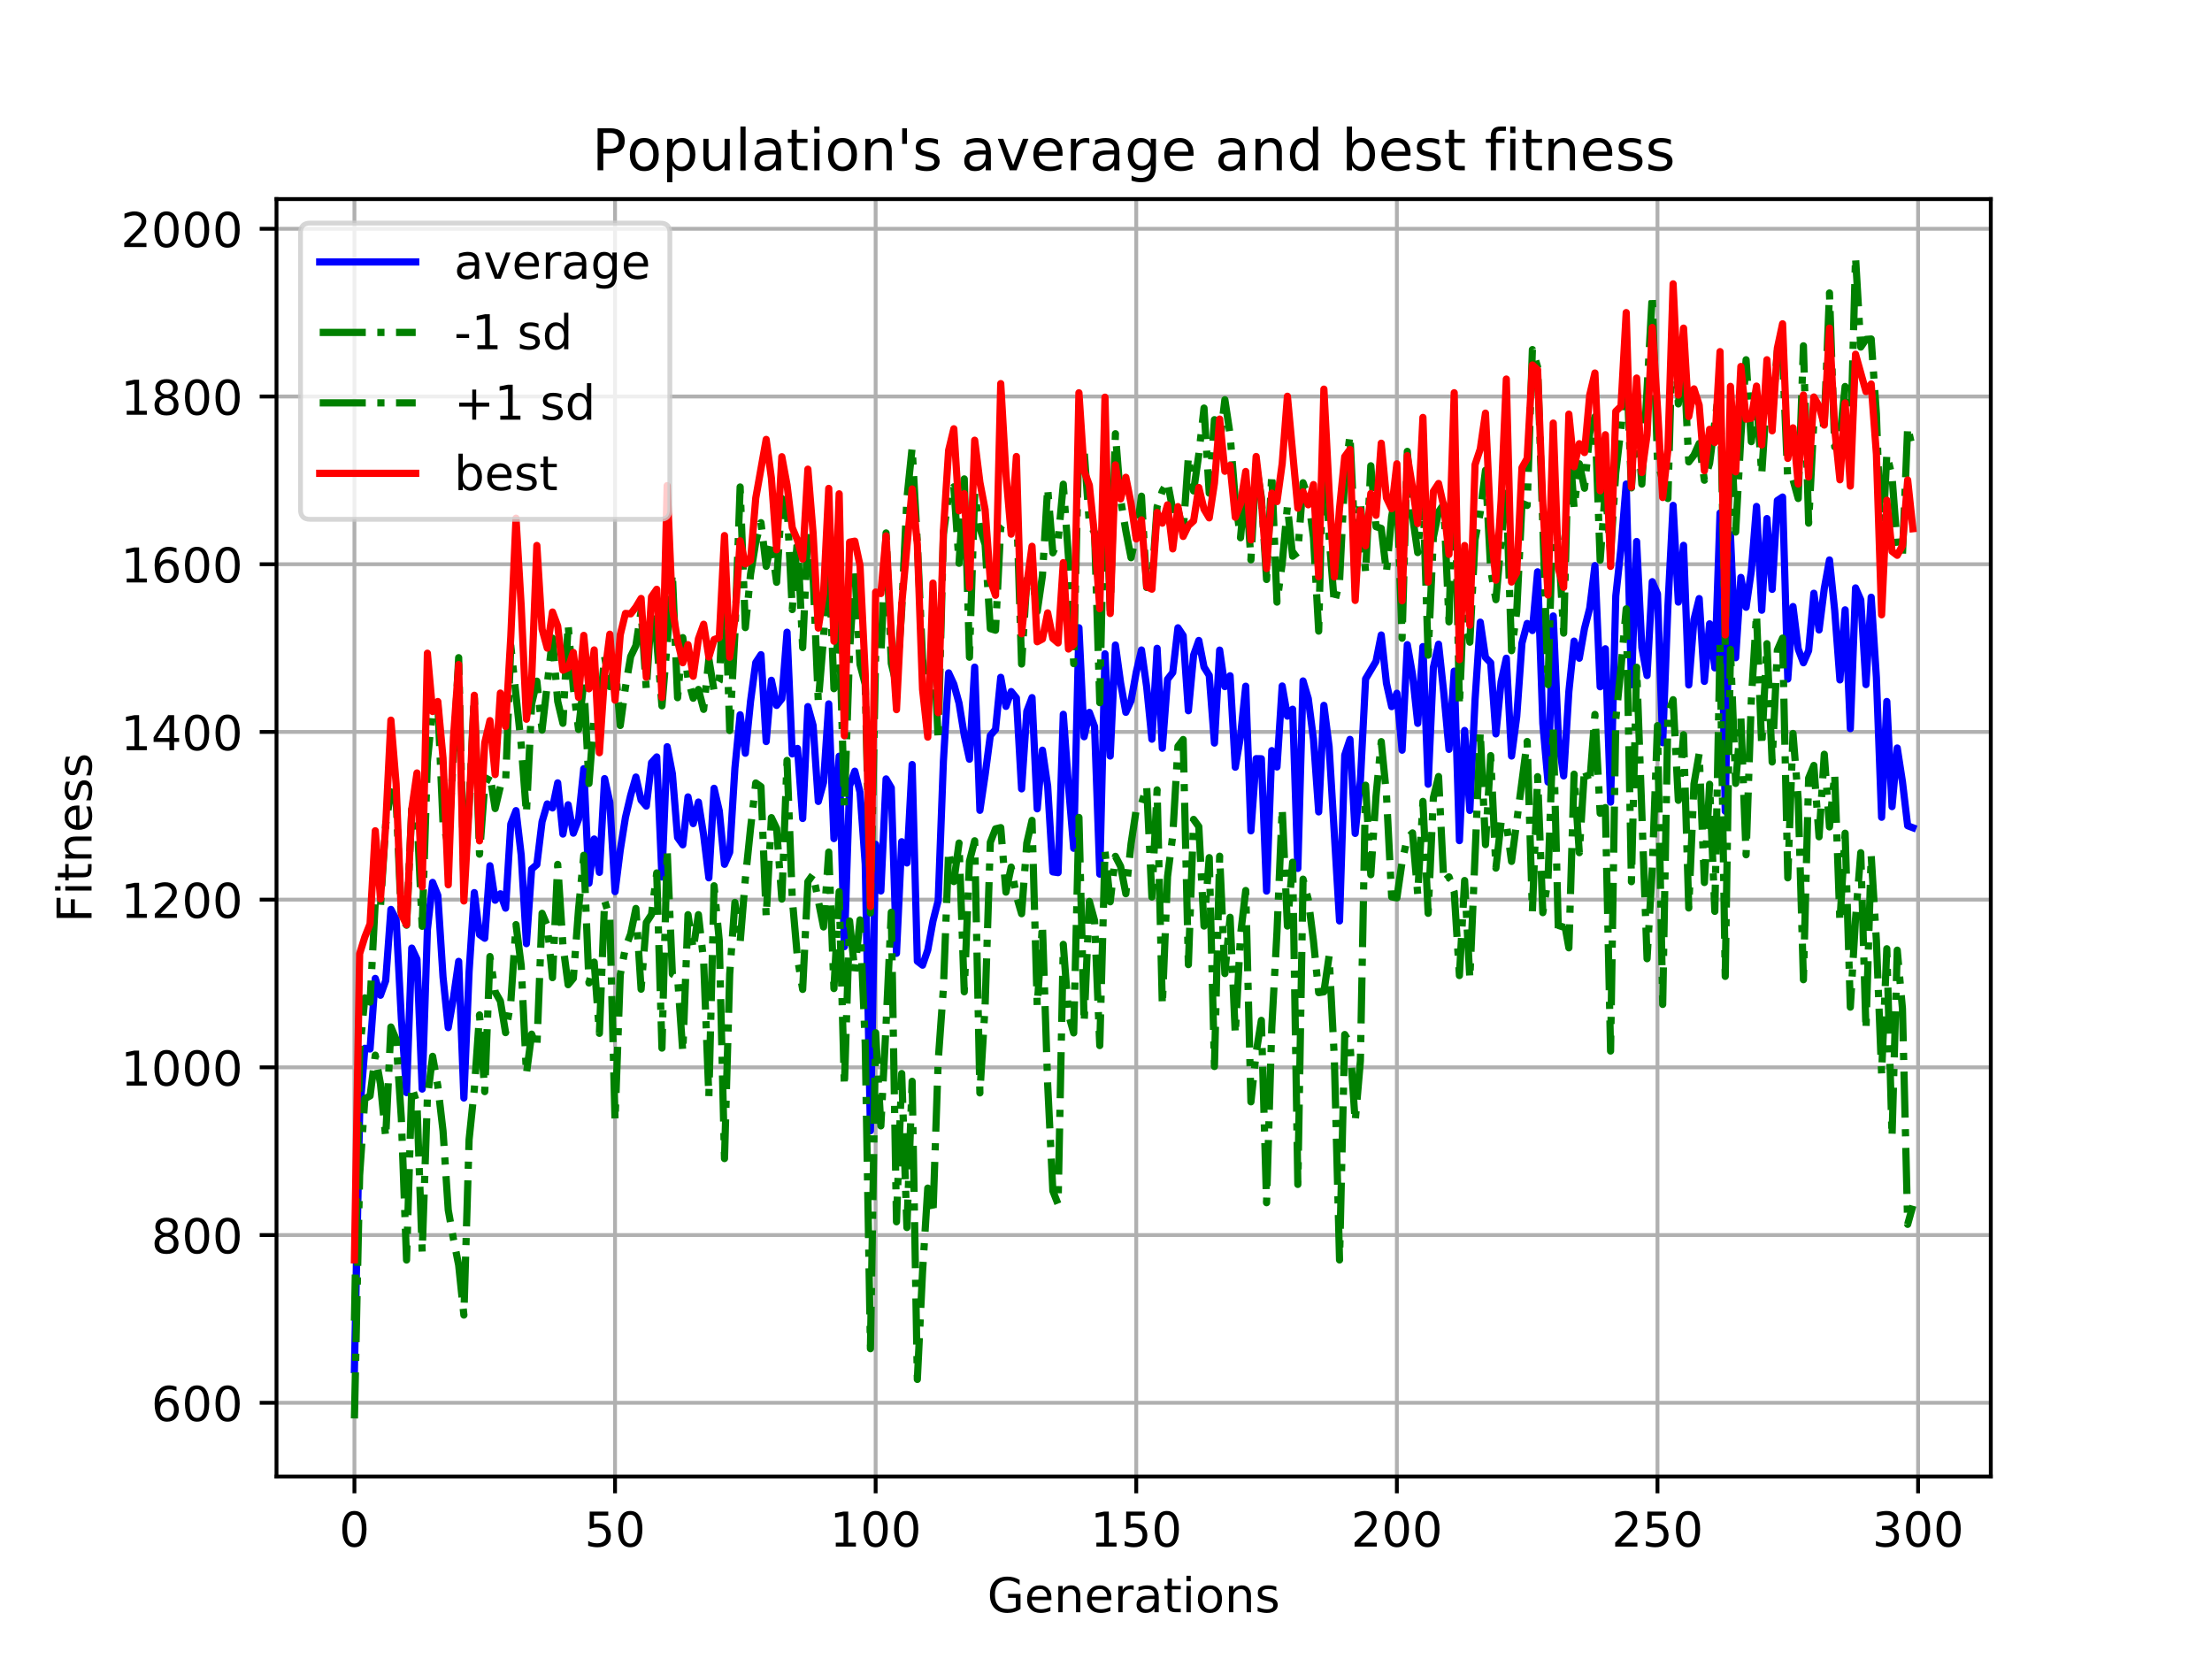 <?xml version="1.0" encoding="utf-8" standalone="no"?>
<!DOCTYPE svg PUBLIC "-//W3C//DTD SVG 1.1//EN"
  "http://www.w3.org/Graphics/SVG/1.1/DTD/svg11.dtd">
<!-- Created with matplotlib (https://matplotlib.org/) -->
<svg height="345.6pt" version="1.1" viewBox="0 0 460.8 345.6" width="460.8pt" xmlns="http://www.w3.org/2000/svg" xmlns:xlink="http://www.w3.org/1999/xlink">
 <defs>
  <style type="text/css">
*{stroke-linecap:butt;stroke-linejoin:round;}
  </style>
 </defs>
 <g id="figure_1">
  <g id="patch_1">
   <path d="M 0 345.6 
L 460.8 345.6 
L 460.8 0 
L 0 0 
z
" style="fill:#ffffff;"/>
  </g>
  <g id="axes_1">
   <g id="patch_2">
    <path d="M 57.6 307.584 
L 414.72 307.584 
L 414.72 41.472 
L 57.6 41.472 
z
" style="fill:#ffffff;"/>
   </g>
   <g id="matplotlib.axis_1">
    <g id="xtick_1">
     <g id="line2d_1">
      <path clip-path="url(#p0d61575149)" d="M 73.833 307.584 
L 73.833 41.472 
" style="fill:none;stroke:#b0b0b0;stroke-linecap:square;stroke-width:0.8;"/>
     </g>
     <g id="line2d_2">
      <defs>
       <path d="M 0 0 
L 0 3.5 
" id="m03268e3ee7" style="stroke:#000000;stroke-width:0.8;"/>
      </defs>
      <g>
       <use style="stroke:#000000;stroke-width:0.8;" x="73.833" xlink:href="#m03268e3ee7" y="307.584"/>
      </g>
     </g>
     <g id="text_1">
      <!-- 0 -->
      <defs>
       <path d="M 31.781 66.406 
Q 24.172 66.406 20.328 58.906 
Q 16.5 51.422 16.5 36.375 
Q 16.5 21.391 20.328 13.891 
Q 24.172 6.391 31.781 6.391 
Q 39.453 6.391 43.281 13.891 
Q 47.125 21.391 47.125 36.375 
Q 47.125 51.422 43.281 58.906 
Q 39.453 66.406 31.781 66.406 
z
M 31.781 74.219 
Q 44.047 74.219 50.516 64.516 
Q 56.984 54.828 56.984 36.375 
Q 56.984 17.969 50.516 8.266 
Q 44.047 -1.422 31.781 -1.422 
Q 19.531 -1.422 13.062 8.266 
Q 6.594 17.969 6.594 36.375 
Q 6.594 54.828 13.062 64.516 
Q 19.531 74.219 31.781 74.219 
z
" id="DejaVuSans-48"/>
      </defs>
      <g transform="translate(70.651 322.182)scale(0.1 -0.1)">
       <use xlink:href="#DejaVuSans-48"/>
      </g>
     </g>
    </g>
    <g id="xtick_2">
     <g id="line2d_3">
      <path clip-path="url(#p0d61575149)" d="M 128.123 307.584 
L 128.123 41.472 
" style="fill:none;stroke:#b0b0b0;stroke-linecap:square;stroke-width:0.8;"/>
     </g>
     <g id="line2d_4">
      <g>
       <use style="stroke:#000000;stroke-width:0.8;" x="128.123" xlink:href="#m03268e3ee7" y="307.584"/>
      </g>
     </g>
     <g id="text_2">
      <!-- 50 -->
      <defs>
       <path d="M 10.797 72.906 
L 49.516 72.906 
L 49.516 64.594 
L 19.828 64.594 
L 19.828 46.734 
Q 21.969 47.469 24.109 47.828 
Q 26.266 48.188 28.422 48.188 
Q 40.625 48.188 47.75 41.5 
Q 54.891 34.812 54.891 23.391 
Q 54.891 11.625 47.562 5.094 
Q 40.234 -1.422 26.906 -1.422 
Q 22.312 -1.422 17.547 -0.641 
Q 12.797 0.141 7.719 1.703 
L 7.719 11.625 
Q 12.109 9.234 16.797 8.062 
Q 21.484 6.891 26.703 6.891 
Q 35.156 6.891 40.078 11.328 
Q 45.016 15.766 45.016 23.391 
Q 45.016 31 40.078 35.438 
Q 35.156 39.891 26.703 39.891 
Q 22.75 39.891 18.812 39.016 
Q 14.891 38.141 10.797 36.281 
z
" id="DejaVuSans-53"/>
      </defs>
      <g transform="translate(121.76 322.182)scale(0.1 -0.1)">
       <use xlink:href="#DejaVuSans-53"/>
       <use x="63.623" xlink:href="#DejaVuSans-48"/>
      </g>
     </g>
    </g>
    <g id="xtick_3">
     <g id="line2d_5">
      <path clip-path="url(#p0d61575149)" d="M 182.413 307.584 
L 182.413 41.472 
" style="fill:none;stroke:#b0b0b0;stroke-linecap:square;stroke-width:0.8;"/>
     </g>
     <g id="line2d_6">
      <g>
       <use style="stroke:#000000;stroke-width:0.8;" x="182.413" xlink:href="#m03268e3ee7" y="307.584"/>
      </g>
     </g>
     <g id="text_3">
      <!-- 100 -->
      <defs>
       <path d="M 12.406 8.297 
L 28.516 8.297 
L 28.516 63.922 
L 10.984 60.406 
L 10.984 69.391 
L 28.422 72.906 
L 38.281 72.906 
L 38.281 8.297 
L 54.391 8.297 
L 54.391 0 
L 12.406 0 
z
" id="DejaVuSans-49"/>
      </defs>
      <g transform="translate(172.869 322.182)scale(0.1 -0.1)">
       <use xlink:href="#DejaVuSans-49"/>
       <use x="63.623" xlink:href="#DejaVuSans-48"/>
       <use x="127.246" xlink:href="#DejaVuSans-48"/>
      </g>
     </g>
    </g>
    <g id="xtick_4">
     <g id="line2d_7">
      <path clip-path="url(#p0d61575149)" d="M 236.703 307.584 
L 236.703 41.472 
" style="fill:none;stroke:#b0b0b0;stroke-linecap:square;stroke-width:0.8;"/>
     </g>
     <g id="line2d_8">
      <g>
       <use style="stroke:#000000;stroke-width:0.8;" x="236.703" xlink:href="#m03268e3ee7" y="307.584"/>
      </g>
     </g>
     <g id="text_4">
      <!-- 150 -->
      <g transform="translate(227.159 322.182)scale(0.1 -0.1)">
       <use xlink:href="#DejaVuSans-49"/>
       <use x="63.623" xlink:href="#DejaVuSans-53"/>
       <use x="127.246" xlink:href="#DejaVuSans-48"/>
      </g>
     </g>
    </g>
    <g id="xtick_5">
     <g id="line2d_9">
      <path clip-path="url(#p0d61575149)" d="M 290.993 307.584 
L 290.993 41.472 
" style="fill:none;stroke:#b0b0b0;stroke-linecap:square;stroke-width:0.8;"/>
     </g>
     <g id="line2d_10">
      <g>
       <use style="stroke:#000000;stroke-width:0.8;" x="290.993" xlink:href="#m03268e3ee7" y="307.584"/>
      </g>
     </g>
     <g id="text_5">
      <!-- 200 -->
      <defs>
       <path d="M 19.188 8.297 
L 53.609 8.297 
L 53.609 0 
L 7.328 0 
L 7.328 8.297 
Q 12.938 14.109 22.625 23.891 
Q 32.328 33.688 34.812 36.531 
Q 39.547 41.844 41.422 45.531 
Q 43.312 49.219 43.312 52.781 
Q 43.312 58.594 39.234 62.25 
Q 35.156 65.922 28.609 65.922 
Q 23.969 65.922 18.812 64.312 
Q 13.672 62.703 7.812 59.422 
L 7.812 69.391 
Q 13.766 71.781 18.938 73 
Q 24.125 74.219 28.422 74.219 
Q 39.75 74.219 46.484 68.547 
Q 53.219 62.891 53.219 53.422 
Q 53.219 48.922 51.531 44.891 
Q 49.859 40.875 45.406 35.406 
Q 44.188 33.984 37.641 27.219 
Q 31.109 20.453 19.188 8.297 
z
" id="DejaVuSans-50"/>
      </defs>
      <g transform="translate(281.449 322.182)scale(0.1 -0.1)">
       <use xlink:href="#DejaVuSans-50"/>
       <use x="63.623" xlink:href="#DejaVuSans-48"/>
       <use x="127.246" xlink:href="#DejaVuSans-48"/>
      </g>
     </g>
    </g>
    <g id="xtick_6">
     <g id="line2d_11">
      <path clip-path="url(#p0d61575149)" d="M 345.283 307.584 
L 345.283 41.472 
" style="fill:none;stroke:#b0b0b0;stroke-linecap:square;stroke-width:0.8;"/>
     </g>
     <g id="line2d_12">
      <g>
       <use style="stroke:#000000;stroke-width:0.8;" x="345.283" xlink:href="#m03268e3ee7" y="307.584"/>
      </g>
     </g>
     <g id="text_6">
      <!-- 250 -->
      <g transform="translate(335.739 322.182)scale(0.1 -0.1)">
       <use xlink:href="#DejaVuSans-50"/>
       <use x="63.623" xlink:href="#DejaVuSans-53"/>
       <use x="127.246" xlink:href="#DejaVuSans-48"/>
      </g>
     </g>
    </g>
    <g id="xtick_7">
     <g id="line2d_13">
      <path clip-path="url(#p0d61575149)" d="M 399.573 307.584 
L 399.573 41.472 
" style="fill:none;stroke:#b0b0b0;stroke-linecap:square;stroke-width:0.8;"/>
     </g>
     <g id="line2d_14">
      <g>
       <use style="stroke:#000000;stroke-width:0.8;" x="399.573" xlink:href="#m03268e3ee7" y="307.584"/>
      </g>
     </g>
     <g id="text_7">
      <!-- 300 -->
      <defs>
       <path d="M 40.578 39.312 
Q 47.656 37.797 51.625 33 
Q 55.609 28.219 55.609 21.188 
Q 55.609 10.406 48.188 4.484 
Q 40.766 -1.422 27.094 -1.422 
Q 22.516 -1.422 17.656 -0.516 
Q 12.797 0.391 7.625 2.203 
L 7.625 11.719 
Q 11.719 9.328 16.594 8.109 
Q 21.484 6.891 26.812 6.891 
Q 36.078 6.891 40.938 10.547 
Q 45.797 14.203 45.797 21.188 
Q 45.797 27.641 41.281 31.266 
Q 36.766 34.906 28.719 34.906 
L 20.219 34.906 
L 20.219 43.016 
L 29.109 43.016 
Q 36.375 43.016 40.234 45.922 
Q 44.094 48.828 44.094 54.297 
Q 44.094 59.906 40.109 62.906 
Q 36.141 65.922 28.719 65.922 
Q 24.656 65.922 20.016 65.031 
Q 15.375 64.156 9.812 62.312 
L 9.812 71.094 
Q 15.438 72.656 20.344 73.438 
Q 25.25 74.219 29.594 74.219 
Q 40.828 74.219 47.359 69.109 
Q 53.906 64.016 53.906 55.328 
Q 53.906 49.266 50.438 45.094 
Q 46.969 40.922 40.578 39.312 
z
" id="DejaVuSans-51"/>
      </defs>
      <g transform="translate(390.029 322.182)scale(0.1 -0.1)">
       <use xlink:href="#DejaVuSans-51"/>
       <use x="63.623" xlink:href="#DejaVuSans-48"/>
       <use x="127.246" xlink:href="#DejaVuSans-48"/>
      </g>
     </g>
    </g>
    <g id="text_8">
     <!-- Generations -->
     <defs>
      <path d="M 59.516 10.406 
L 59.516 29.984 
L 43.406 29.984 
L 43.406 38.094 
L 69.281 38.094 
L 69.281 6.781 
Q 63.578 2.734 56.688 0.656 
Q 49.812 -1.422 42 -1.422 
Q 24.906 -1.422 15.25 8.562 
Q 5.609 18.562 5.609 36.375 
Q 5.609 54.25 15.25 64.234 
Q 24.906 74.219 42 74.219 
Q 49.125 74.219 55.547 72.453 
Q 61.969 70.703 67.391 67.281 
L 67.391 56.781 
Q 61.922 61.422 55.766 63.766 
Q 49.609 66.109 42.828 66.109 
Q 29.438 66.109 22.719 58.641 
Q 16.016 51.172 16.016 36.375 
Q 16.016 21.625 22.719 14.156 
Q 29.438 6.688 42.828 6.688 
Q 48.047 6.688 52.141 7.594 
Q 56.25 8.5 59.516 10.406 
z
" id="DejaVuSans-71"/>
      <path d="M 56.203 29.594 
L 56.203 25.203 
L 14.891 25.203 
Q 15.484 15.922 20.484 11.062 
Q 25.484 6.203 34.422 6.203 
Q 39.594 6.203 44.453 7.469 
Q 49.312 8.734 54.109 11.281 
L 54.109 2.781 
Q 49.266 0.734 44.188 -0.344 
Q 39.109 -1.422 33.891 -1.422 
Q 20.797 -1.422 13.156 6.188 
Q 5.516 13.812 5.516 26.812 
Q 5.516 40.234 12.766 48.109 
Q 20.016 56 32.328 56 
Q 43.359 56 49.781 48.891 
Q 56.203 41.797 56.203 29.594 
z
M 47.219 32.234 
Q 47.125 39.594 43.094 43.984 
Q 39.062 48.391 32.422 48.391 
Q 24.906 48.391 20.391 44.141 
Q 15.875 39.891 15.188 32.172 
z
" id="DejaVuSans-101"/>
      <path d="M 54.891 33.016 
L 54.891 0 
L 45.906 0 
L 45.906 32.719 
Q 45.906 40.484 42.875 44.328 
Q 39.844 48.188 33.797 48.188 
Q 26.516 48.188 22.312 43.547 
Q 18.109 38.922 18.109 30.906 
L 18.109 0 
L 9.078 0 
L 9.078 54.688 
L 18.109 54.688 
L 18.109 46.188 
Q 21.344 51.125 25.703 53.562 
Q 30.078 56 35.797 56 
Q 45.219 56 50.047 50.172 
Q 54.891 44.344 54.891 33.016 
z
" id="DejaVuSans-110"/>
      <path d="M 41.109 46.297 
Q 39.594 47.172 37.812 47.578 
Q 36.031 48 33.891 48 
Q 26.266 48 22.188 43.047 
Q 18.109 38.094 18.109 28.812 
L 18.109 0 
L 9.078 0 
L 9.078 54.688 
L 18.109 54.688 
L 18.109 46.188 
Q 20.953 51.172 25.484 53.578 
Q 30.031 56 36.531 56 
Q 37.453 56 38.578 55.875 
Q 39.703 55.766 41.062 55.516 
z
" id="DejaVuSans-114"/>
      <path d="M 34.281 27.484 
Q 23.391 27.484 19.188 25 
Q 14.984 22.516 14.984 16.5 
Q 14.984 11.719 18.141 8.906 
Q 21.297 6.109 26.703 6.109 
Q 34.188 6.109 38.703 11.406 
Q 43.219 16.703 43.219 25.484 
L 43.219 27.484 
z
M 52.203 31.203 
L 52.203 0 
L 43.219 0 
L 43.219 8.297 
Q 40.141 3.328 35.547 0.953 
Q 30.953 -1.422 24.312 -1.422 
Q 15.922 -1.422 10.953 3.297 
Q 6 8.016 6 15.922 
Q 6 25.141 12.172 29.828 
Q 18.359 34.516 30.609 34.516 
L 43.219 34.516 
L 43.219 35.406 
Q 43.219 41.609 39.141 45 
Q 35.062 48.391 27.688 48.391 
Q 23 48.391 18.547 47.266 
Q 14.109 46.141 10.016 43.891 
L 10.016 52.203 
Q 14.938 54.109 19.578 55.047 
Q 24.219 56 28.609 56 
Q 40.484 56 46.344 49.844 
Q 52.203 43.703 52.203 31.203 
z
" id="DejaVuSans-97"/>
      <path d="M 18.312 70.219 
L 18.312 54.688 
L 36.812 54.688 
L 36.812 47.703 
L 18.312 47.703 
L 18.312 18.016 
Q 18.312 11.328 20.141 9.422 
Q 21.969 7.516 27.594 7.516 
L 36.812 7.516 
L 36.812 0 
L 27.594 0 
Q 17.188 0 13.234 3.875 
Q 9.281 7.766 9.281 18.016 
L 9.281 47.703 
L 2.688 47.703 
L 2.688 54.688 
L 9.281 54.688 
L 9.281 70.219 
z
" id="DejaVuSans-116"/>
      <path d="M 9.422 54.688 
L 18.406 54.688 
L 18.406 0 
L 9.422 0 
z
M 9.422 75.984 
L 18.406 75.984 
L 18.406 64.594 
L 9.422 64.594 
z
" id="DejaVuSans-105"/>
      <path d="M 30.609 48.391 
Q 23.391 48.391 19.188 42.75 
Q 14.984 37.109 14.984 27.297 
Q 14.984 17.484 19.156 11.844 
Q 23.344 6.203 30.609 6.203 
Q 37.797 6.203 41.984 11.859 
Q 46.188 17.531 46.188 27.297 
Q 46.188 37.016 41.984 42.703 
Q 37.797 48.391 30.609 48.391 
z
M 30.609 56 
Q 42.328 56 49.016 48.375 
Q 55.719 40.766 55.719 27.297 
Q 55.719 13.875 49.016 6.219 
Q 42.328 -1.422 30.609 -1.422 
Q 18.844 -1.422 12.172 6.219 
Q 5.516 13.875 5.516 27.297 
Q 5.516 40.766 12.172 48.375 
Q 18.844 56 30.609 56 
z
" id="DejaVuSans-111"/>
      <path d="M 44.281 53.078 
L 44.281 44.578 
Q 40.484 46.531 36.375 47.5 
Q 32.281 48.484 27.875 48.484 
Q 21.188 48.484 17.844 46.438 
Q 14.5 44.391 14.5 40.281 
Q 14.5 37.156 16.891 35.375 
Q 19.281 33.594 26.516 31.984 
L 29.594 31.297 
Q 39.156 29.25 43.188 25.516 
Q 47.219 21.781 47.219 15.094 
Q 47.219 7.469 41.188 3.016 
Q 35.156 -1.422 24.609 -1.422 
Q 20.219 -1.422 15.453 -0.562 
Q 10.688 0.297 5.422 2 
L 5.422 11.281 
Q 10.406 8.688 15.234 7.391 
Q 20.062 6.109 24.812 6.109 
Q 31.156 6.109 34.562 8.281 
Q 37.984 10.453 37.984 14.406 
Q 37.984 18.062 35.516 20.016 
Q 33.062 21.969 24.703 23.781 
L 21.578 24.516 
Q 13.234 26.266 9.516 29.906 
Q 5.812 33.547 5.812 39.891 
Q 5.812 47.609 11.281 51.797 
Q 16.75 56 26.812 56 
Q 31.781 56 36.172 55.266 
Q 40.578 54.547 44.281 53.078 
z
" id="DejaVuSans-115"/>
     </defs>
     <g transform="translate(205.662 335.861)scale(0.1 -0.1)">
      <use xlink:href="#DejaVuSans-71"/>
      <use x="77.49" xlink:href="#DejaVuSans-101"/>
      <use x="139.014" xlink:href="#DejaVuSans-110"/>
      <use x="202.393" xlink:href="#DejaVuSans-101"/>
      <use x="263.916" xlink:href="#DejaVuSans-114"/>
      <use x="305.029" xlink:href="#DejaVuSans-97"/>
      <use x="366.309" xlink:href="#DejaVuSans-116"/>
      <use x="405.518" xlink:href="#DejaVuSans-105"/>
      <use x="433.301" xlink:href="#DejaVuSans-111"/>
      <use x="494.482" xlink:href="#DejaVuSans-110"/>
      <use x="557.861" xlink:href="#DejaVuSans-115"/>
     </g>
    </g>
   </g>
   <g id="matplotlib.axis_2">
    <g id="ytick_1">
     <g id="line2d_15">
      <path clip-path="url(#p0d61575149)" d="M 57.6 292.222 
L 414.72 292.222 
" style="fill:none;stroke:#b0b0b0;stroke-linecap:square;stroke-width:0.8;"/>
     </g>
     <g id="line2d_16">
      <defs>
       <path d="M 0 0 
L -3.5 0 
" id="m5917acd29e" style="stroke:#000000;stroke-width:0.8;"/>
      </defs>
      <g>
       <use style="stroke:#000000;stroke-width:0.8;" x="57.6" xlink:href="#m5917acd29e" y="292.222"/>
      </g>
     </g>
     <g id="text_9">
      <!-- 600 -->
      <defs>
       <path d="M 33.016 40.375 
Q 26.375 40.375 22.484 35.828 
Q 18.609 31.297 18.609 23.391 
Q 18.609 15.531 22.484 10.953 
Q 26.375 6.391 33.016 6.391 
Q 39.656 6.391 43.531 10.953 
Q 47.406 15.531 47.406 23.391 
Q 47.406 31.297 43.531 35.828 
Q 39.656 40.375 33.016 40.375 
z
M 52.594 71.297 
L 52.594 62.312 
Q 48.875 64.062 45.094 64.984 
Q 41.312 65.922 37.594 65.922 
Q 27.828 65.922 22.672 59.328 
Q 17.531 52.734 16.797 39.406 
Q 19.672 43.656 24.016 45.922 
Q 28.375 48.188 33.594 48.188 
Q 44.578 48.188 50.953 41.516 
Q 57.328 34.859 57.328 23.391 
Q 57.328 12.156 50.688 5.359 
Q 44.047 -1.422 33.016 -1.422 
Q 20.359 -1.422 13.672 8.266 
Q 6.984 17.969 6.984 36.375 
Q 6.984 53.656 15.188 63.938 
Q 23.391 74.219 37.203 74.219 
Q 40.922 74.219 44.703 73.484 
Q 48.484 72.75 52.594 71.297 
z
" id="DejaVuSans-54"/>
      </defs>
      <g transform="translate(31.512 296.021)scale(0.1 -0.1)">
       <use xlink:href="#DejaVuSans-54"/>
       <use x="63.623" xlink:href="#DejaVuSans-48"/>
       <use x="127.246" xlink:href="#DejaVuSans-48"/>
      </g>
     </g>
    </g>
    <g id="ytick_2">
     <g id="line2d_17">
      <path clip-path="url(#p0d61575149)" d="M 57.6 257.285 
L 414.72 257.285 
" style="fill:none;stroke:#b0b0b0;stroke-linecap:square;stroke-width:0.8;"/>
     </g>
     <g id="line2d_18">
      <g>
       <use style="stroke:#000000;stroke-width:0.8;" x="57.6" xlink:href="#m5917acd29e" y="257.285"/>
      </g>
     </g>
     <g id="text_10">
      <!-- 800 -->
      <defs>
       <path d="M 31.781 34.625 
Q 24.75 34.625 20.719 30.859 
Q 16.703 27.094 16.703 20.516 
Q 16.703 13.922 20.719 10.156 
Q 24.75 6.391 31.781 6.391 
Q 38.812 6.391 42.859 10.172 
Q 46.922 13.969 46.922 20.516 
Q 46.922 27.094 42.891 30.859 
Q 38.875 34.625 31.781 34.625 
z
M 21.922 38.812 
Q 15.578 40.375 12.031 44.719 
Q 8.5 49.078 8.5 55.328 
Q 8.5 64.062 14.719 69.141 
Q 20.953 74.219 31.781 74.219 
Q 42.672 74.219 48.875 69.141 
Q 55.078 64.062 55.078 55.328 
Q 55.078 49.078 51.531 44.719 
Q 48 40.375 41.703 38.812 
Q 48.828 37.156 52.797 32.312 
Q 56.781 27.484 56.781 20.516 
Q 56.781 9.906 50.312 4.234 
Q 43.844 -1.422 31.781 -1.422 
Q 19.734 -1.422 13.25 4.234 
Q 6.781 9.906 6.781 20.516 
Q 6.781 27.484 10.781 32.312 
Q 14.797 37.156 21.922 38.812 
z
M 18.312 54.391 
Q 18.312 48.734 21.844 45.562 
Q 25.391 42.391 31.781 42.391 
Q 38.141 42.391 41.719 45.562 
Q 45.312 48.734 45.312 54.391 
Q 45.312 60.062 41.719 63.234 
Q 38.141 66.406 31.781 66.406 
Q 25.391 66.406 21.844 63.234 
Q 18.312 60.062 18.312 54.391 
z
" id="DejaVuSans-56"/>
      </defs>
      <g transform="translate(31.512 261.084)scale(0.1 -0.1)">
       <use xlink:href="#DejaVuSans-56"/>
       <use x="63.623" xlink:href="#DejaVuSans-48"/>
       <use x="127.246" xlink:href="#DejaVuSans-48"/>
      </g>
     </g>
    </g>
    <g id="ytick_3">
     <g id="line2d_19">
      <path clip-path="url(#p0d61575149)" d="M 57.6 222.348 
L 414.72 222.348 
" style="fill:none;stroke:#b0b0b0;stroke-linecap:square;stroke-width:0.8;"/>
     </g>
     <g id="line2d_20">
      <g>
       <use style="stroke:#000000;stroke-width:0.8;" x="57.6" xlink:href="#m5917acd29e" y="222.348"/>
      </g>
     </g>
     <g id="text_11">
      <!-- 1000 -->
      <g transform="translate(25.15 226.147)scale(0.1 -0.1)">
       <use xlink:href="#DejaVuSans-49"/>
       <use x="63.623" xlink:href="#DejaVuSans-48"/>
       <use x="127.246" xlink:href="#DejaVuSans-48"/>
       <use x="190.869" xlink:href="#DejaVuSans-48"/>
      </g>
     </g>
    </g>
    <g id="ytick_4">
     <g id="line2d_21">
      <path clip-path="url(#p0d61575149)" d="M 57.6 187.411 
L 414.72 187.411 
" style="fill:none;stroke:#b0b0b0;stroke-linecap:square;stroke-width:0.8;"/>
     </g>
     <g id="line2d_22">
      <g>
       <use style="stroke:#000000;stroke-width:0.8;" x="57.6" xlink:href="#m5917acd29e" y="187.411"/>
      </g>
     </g>
     <g id="text_12">
      <!-- 1200 -->
      <g transform="translate(25.15 191.21)scale(0.1 -0.1)">
       <use xlink:href="#DejaVuSans-49"/>
       <use x="63.623" xlink:href="#DejaVuSans-50"/>
       <use x="127.246" xlink:href="#DejaVuSans-48"/>
       <use x="190.869" xlink:href="#DejaVuSans-48"/>
      </g>
     </g>
    </g>
    <g id="ytick_5">
     <g id="line2d_23">
      <path clip-path="url(#p0d61575149)" d="M 57.6 152.474 
L 414.72 152.474 
" style="fill:none;stroke:#b0b0b0;stroke-linecap:square;stroke-width:0.8;"/>
     </g>
     <g id="line2d_24">
      <g>
       <use style="stroke:#000000;stroke-width:0.8;" x="57.6" xlink:href="#m5917acd29e" y="152.474"/>
      </g>
     </g>
     <g id="text_13">
      <!-- 1400 -->
      <defs>
       <path d="M 37.797 64.312 
L 12.891 25.391 
L 37.797 25.391 
z
M 35.203 72.906 
L 47.609 72.906 
L 47.609 25.391 
L 58.016 25.391 
L 58.016 17.188 
L 47.609 17.188 
L 47.609 0 
L 37.797 0 
L 37.797 17.188 
L 4.891 17.188 
L 4.891 26.703 
z
" id="DejaVuSans-52"/>
      </defs>
      <g transform="translate(25.15 156.273)scale(0.1 -0.1)">
       <use xlink:href="#DejaVuSans-49"/>
       <use x="63.623" xlink:href="#DejaVuSans-52"/>
       <use x="127.246" xlink:href="#DejaVuSans-48"/>
       <use x="190.869" xlink:href="#DejaVuSans-48"/>
      </g>
     </g>
    </g>
    <g id="ytick_6">
     <g id="line2d_25">
      <path clip-path="url(#p0d61575149)" d="M 57.6 117.537 
L 414.72 117.537 
" style="fill:none;stroke:#b0b0b0;stroke-linecap:square;stroke-width:0.8;"/>
     </g>
     <g id="line2d_26">
      <g>
       <use style="stroke:#000000;stroke-width:0.8;" x="57.6" xlink:href="#m5917acd29e" y="117.537"/>
      </g>
     </g>
     <g id="text_14">
      <!-- 1600 -->
      <g transform="translate(25.15 121.336)scale(0.1 -0.1)">
       <use xlink:href="#DejaVuSans-49"/>
       <use x="63.623" xlink:href="#DejaVuSans-54"/>
       <use x="127.246" xlink:href="#DejaVuSans-48"/>
       <use x="190.869" xlink:href="#DejaVuSans-48"/>
      </g>
     </g>
    </g>
    <g id="ytick_7">
     <g id="line2d_27">
      <path clip-path="url(#p0d61575149)" d="M 57.6 82.6 
L 414.72 82.6 
" style="fill:none;stroke:#b0b0b0;stroke-linecap:square;stroke-width:0.8;"/>
     </g>
     <g id="line2d_28">
      <g>
       <use style="stroke:#000000;stroke-width:0.8;" x="57.6" xlink:href="#m5917acd29e" y="82.6"/>
      </g>
     </g>
     <g id="text_15">
      <!-- 1800 -->
      <g transform="translate(25.15 86.399)scale(0.1 -0.1)">
       <use xlink:href="#DejaVuSans-49"/>
       <use x="63.623" xlink:href="#DejaVuSans-56"/>
       <use x="127.246" xlink:href="#DejaVuSans-48"/>
       <use x="190.869" xlink:href="#DejaVuSans-48"/>
      </g>
     </g>
    </g>
    <g id="ytick_8">
     <g id="line2d_29">
      <path clip-path="url(#p0d61575149)" d="M 57.6 47.663 
L 414.72 47.663 
" style="fill:none;stroke:#b0b0b0;stroke-linecap:square;stroke-width:0.8;"/>
     </g>
     <g id="line2d_30">
      <g>
       <use style="stroke:#000000;stroke-width:0.8;" x="57.6" xlink:href="#m5917acd29e" y="47.663"/>
      </g>
     </g>
     <g id="text_16">
      <!-- 2000 -->
      <g transform="translate(25.15 51.462)scale(0.1 -0.1)">
       <use xlink:href="#DejaVuSans-50"/>
       <use x="63.623" xlink:href="#DejaVuSans-48"/>
       <use x="127.246" xlink:href="#DejaVuSans-48"/>
       <use x="190.869" xlink:href="#DejaVuSans-48"/>
      </g>
     </g>
    </g>
    <g id="text_17">
     <!-- Fitness -->
     <defs>
      <path d="M 9.812 72.906 
L 51.703 72.906 
L 51.703 64.594 
L 19.672 64.594 
L 19.672 43.109 
L 48.578 43.109 
L 48.578 34.812 
L 19.672 34.812 
L 19.672 0 
L 9.812 0 
z
" id="DejaVuSans-70"/>
     </defs>
     <g transform="translate(19.07 192.202)rotate(-90)scale(0.1 -0.1)">
      <use xlink:href="#DejaVuSans-70"/>
      <use x="57.41" xlink:href="#DejaVuSans-105"/>
      <use x="85.193" xlink:href="#DejaVuSans-116"/>
      <use x="124.402" xlink:href="#DejaVuSans-110"/>
      <use x="187.781" xlink:href="#DejaVuSans-101"/>
      <use x="249.305" xlink:href="#DejaVuSans-115"/>
      <use x="301.404" xlink:href="#DejaVuSans-115"/>
     </g>
    </g>
   </g>
   <g id="line2d_31">
    <path clip-path="url(#p0d61575149)" d="M 73.833 285.302 
L 74.919 231.923 
L 76.004 218.377 
L 77.09 218.525 
L 78.176 203.822 
L 79.262 207.331 
L 80.348 204.301 
L 81.433 189.449 
L 82.519 191.52 
L 83.605 212.16 
L 84.691 227.612 
L 85.777 197.503 
L 86.862 199.836 
L 87.948 226.871 
L 89.034 193.69 
L 90.12 183.818 
L 91.206 186.515 
L 92.291 203.521 
L 93.377 214.074 
L 94.463 207.833 
L 95.549 200.27 
L 96.635 228.739 
L 97.72 202.409 
L 98.806 185.945 
L 99.892 194.684 
L 100.978 195.458 
L 102.064 180.345 
L 103.149 187.536 
L 104.235 186.191 
L 105.321 189.186 
L 106.407 171.662 
L 107.493 168.868 
L 108.578 178.157 
L 109.664 196.584 
L 110.75 181.044 
L 111.836 180.11 
L 112.922 171.173 
L 114.007 167.467 
L 115.093 168.307 
L 116.179 163.083 
L 117.265 173.75 
L 118.351 167.641 
L 119.436 173.563 
L 120.522 170.679 
L 121.608 160.131 
L 122.694 183.99 
L 123.78 174.78 
L 124.865 181.727 
L 125.951 162.201 
L 127.037 167.133 
L 128.123 185.741 
L 129.209 177.092 
L 130.294 170.274 
L 131.38 165.663 
L 132.466 161.872 
L 133.552 166.667 
L 134.638 167.925 
L 135.723 158.879 
L 136.809 157.681 
L 137.895 182.695 
L 138.981 155.551 
L 140.067 161.184 
L 141.152 174.46 
L 142.238 175.987 
L 143.324 166.007 
L 144.41 171.575 
L 145.496 167.082 
L 146.581 173.978 
L 147.667 182.874 
L 148.753 164.218 
L 149.839 168.933 
L 150.925 180.052 
L 152.01 177.536 
L 153.096 159.993 
L 154.182 148.896 
L 155.268 156.914 
L 156.354 146.08 
L 157.439 138.026 
L 158.525 136.376 
L 159.611 154.479 
L 160.697 141.713 
L 161.783 146.953 
L 162.868 145.565 
L 163.954 131.7 
L 165.04 157.056 
L 166.126 155.908 
L 167.212 170.511 
L 168.297 147.193 
L 169.383 151.116 
L 170.469 166.956 
L 171.555 163.004 
L 172.641 146.633 
L 173.726 174.698 
L 174.812 157.538 
L 175.898 197.207 
L 176.984 163.718 
L 178.07 160.653 
L 179.155 165.013 
L 180.241 179.988 
L 181.327 235.564 
L 182.413 175.879 
L 183.499 185.609 
L 184.584 162.262 
L 185.67 164.119 
L 186.756 198.598 
L 187.842 175.343 
L 188.928 179.776 
L 190.013 159.265 
L 191.099 200.234 
L 192.185 201.065 
L 193.271 197.903 
L 194.357 191.875 
L 195.442 187.599 
L 196.528 158.59 
L 197.614 140.17 
L 198.7 142.529 
L 199.786 146.482 
L 200.871 153.188 
L 201.957 158.159 
L 203.043 138.974 
L 204.129 168.808 
L 205.215 161.464 
L 206.3 153.213 
L 207.386 151.974 
L 208.472 141.097 
L 209.558 147.158 
L 210.644 144.061 
L 211.729 145.395 
L 212.815 164.339 
L 213.901 148.197 
L 214.987 145.326 
L 216.073 168.492 
L 217.158 156.277 
L 218.244 163.735 
L 219.33 181.63 
L 220.416 181.788 
L 221.502 148.799 
L 222.587 163.739 
L 223.673 176.716 
L 224.759 130.771 
L 225.845 153.475 
L 226.931 148.403 
L 228.016 151.353 
L 229.102 182.098 
L 230.188 136.198 
L 231.274 157.501 
L 232.36 134.369 
L 233.445 142.258 
L 234.531 148.387 
L 235.617 145.976 
L 236.703 140.01 
L 237.789 135.402 
L 238.875 143.108 
L 239.96 153.992 
L 241.046 135.05 
L 242.132 155.871 
L 243.218 141.517 
L 244.304 140.102 
L 245.389 130.781 
L 246.475 132.404 
L 247.561 148.065 
L 248.647 136.484 
L 249.733 133.424 
L 250.818 138.962 
L 251.904 140.694 
L 252.99 154.794 
L 254.076 135.427 
L 255.162 143.039 
L 256.247 140.773 
L 257.333 159.822 
L 258.419 153.419 
L 259.505 142.95 
L 260.591 173.081 
L 261.676 158.04 
L 262.762 158.059 
L 263.848 185.631 
L 264.934 156.367 
L 266.02 159.777 
L 267.105 142.902 
L 268.191 149.186 
L 269.277 147.744 
L 270.363 180.904 
L 271.449 141.854 
L 272.534 145.524 
L 273.62 153.985 
L 274.706 169.132 
L 275.792 146.941 
L 276.878 155.552 
L 279.049 191.848 
L 280.135 157.291 
L 281.221 154.026 
L 282.307 173.616 
L 283.392 162.666 
L 284.478 141.425 
L 286.65 137.763 
L 287.736 132.276 
L 288.821 142.34 
L 289.907 147.207 
L 290.993 144.412 
L 292.079 156.278 
L 293.165 134.294 
L 294.25 140.498 
L 295.336 150.689 
L 296.422 134.695 
L 297.508 163.371 
L 298.594 139.063 
L 299.679 134.198 
L 300.765 144.317 
L 301.851 156.106 
L 302.937 139.811 
L 304.023 175.122 
L 305.108 152.162 
L 306.194 168.83 
L 307.28 145.762 
L 308.366 129.604 
L 309.452 136.963 
L 310.537 138.074 
L 311.623 152.885 
L 312.709 142.012 
L 313.795 137.114 
L 314.881 157.497 
L 315.966 149.264 
L 317.052 133.976 
L 318.138 129.875 
L 319.224 131.348 
L 320.31 119.119 
L 321.395 150.685 
L 322.481 162.914 
L 323.567 128.314 
L 324.653 154.022 
L 325.739 161.641 
L 326.824 144.067 
L 327.91 133.558 
L 328.996 137.123 
L 330.082 130.933 
L 331.168 126.685 
L 332.253 117.822 
L 333.339 143.067 
L 334.425 135.149 
L 335.511 167.098 
L 336.597 124.153 
L 337.682 114.126 
L 338.768 100.833 
L 339.854 142.659 
L 340.94 112.799 
L 342.026 134.886 
L 343.111 140.723 
L 344.197 121.174 
L 345.283 123.695 
L 346.369 154.723 
L 347.455 126.302 
L 348.54 105.278 
L 349.626 125.432 
L 350.712 113.603 
L 351.798 142.688 
L 352.884 129.065 
L 353.969 124.696 
L 355.055 141.946 
L 356.141 129.949 
L 357.227 139.133 
L 358.313 106.865 
L 359.398 168.996 
L 360.484 111.345 
L 361.57 137.02 
L 362.656 120.283 
L 363.742 126.507 
L 364.827 118.958 
L 365.913 105.503 
L 366.999 127.122 
L 368.085 108.026 
L 369.171 122.778 
L 370.256 104.27 
L 371.342 103.541 
L 372.428 141.459 
L 373.514 126.35 
L 374.6 135.188 
L 375.685 138.066 
L 376.771 135.541 
L 377.857 123.583 
L 378.943 131.232 
L 380.029 122.61 
L 381.114 116.645 
L 382.2 127.172 
L 383.286 141.639 
L 384.372 127.041 
L 385.458 151.789 
L 386.543 122.474 
L 387.629 124.967 
L 388.715 142.616 
L 389.801 124.407 
L 390.887 141.101 
L 391.972 170.256 
L 393.058 146.13 
L 394.144 168.038 
L 395.23 155.82 
L 396.316 162.852 
L 397.401 172.016 
L 398.487 172.432 
L 398.487 172.432 
" style="fill:none;stroke:#0000ff;stroke-linecap:square;stroke-width:1.5;"/>
   </g>
   <g id="line2d_32">
    <path clip-path="url(#p0d61575149)" d="M 73.833 295.488 
L 74.919 244.815 
L 76.004 228.882 
L 77.09 228.293 
L 78.176 219.806 
L 79.262 225.817 
L 80.348 236.929 
L 81.433 213.946 
L 82.519 216.537 
L 83.605 232.972 
L 84.691 262.486 
L 85.777 226.424 
L 86.862 229.898 
L 87.948 260.777 
L 89.034 228.734 
L 90.12 220.053 
L 91.206 226.233 
L 92.291 235.587 
L 93.377 252.053 
L 94.463 258.116 
L 95.549 263.538 
L 96.635 273.951 
L 97.72 237.399 
L 98.806 226.916 
L 99.892 211.425 
L 100.978 227.405 
L 102.064 199.26 
L 103.149 206.635 
L 104.235 208.536 
L 105.321 215.119 
L 106.407 208.796 
L 107.493 192.613 
L 108.578 201.152 
L 109.664 223.695 
L 110.75 215.432 
L 111.836 218.324 
L 112.922 190.257 
L 114.007 192.868 
L 115.093 203.67 
L 116.179 180.063 
L 117.265 196.816 
L 118.351 205.135 
L 119.436 203.81 
L 120.522 189.401 
L 121.608 178.171 
L 122.694 204.772 
L 123.78 200.421 
L 124.865 215.263 
L 125.951 187.627 
L 127.037 191.231 
L 128.123 233.476 
L 129.209 203.051 
L 130.294 197.42 
L 131.38 194.565 
L 132.466 189.246 
L 133.552 206.071 
L 134.638 192.188 
L 135.723 190.511 
L 136.809 181.842 
L 137.895 218.342 
L 138.981 177.006 
L 140.067 202.918 
L 141.152 203.572 
L 142.238 219.15 
L 143.324 190.54 
L 144.41 197.69 
L 145.496 190.539 
L 146.581 200.179 
L 147.667 228.475 
L 148.753 184.521 
L 149.839 195.99 
L 150.925 241.351 
L 152.01 202.892 
L 153.096 187.995 
L 154.182 196.349 
L 155.268 183.086 
L 156.354 172.551 
L 157.439 163.106 
L 158.525 163.872 
L 159.611 190.971 
L 160.697 170.329 
L 161.783 172.601 
L 162.868 187.298 
L 163.954 158.407 
L 165.04 187.125 
L 166.126 199.585 
L 167.212 206.115 
L 168.297 183.666 
L 169.383 182.149 
L 171.555 193.105 
L 172.641 177.501 
L 173.726 205.933 
L 174.812 185.752 
L 175.898 226.333 
L 176.984 191.856 
L 178.07 202.421 
L 179.155 191.626 
L 180.241 217.411 
L 181.327 280.953 
L 182.413 215.14 
L 183.499 234.544 
L 184.584 213.501 
L 185.67 190.04 
L 186.756 254.521 
L 187.842 223.634 
L 188.928 255.721 
L 190.013 225.25 
L 191.099 287.356 
L 192.185 264.896 
L 193.271 247.504 
L 194.357 252.924 
L 195.442 221.019 
L 196.528 205.87 
L 197.614 177.289 
L 198.7 183.65 
L 199.786 175.619 
L 200.871 206.609 
L 201.957 179.403 
L 203.043 175.148 
L 204.129 227.673 
L 205.215 209.501 
L 206.3 175.463 
L 207.386 172.662 
L 208.472 172.406 
L 209.558 185.848 
L 210.644 180.627 
L 211.729 186.614 
L 212.815 190.347 
L 213.901 175.632 
L 214.987 170.898 
L 216.073 209.594 
L 217.158 192.631 
L 218.244 225.814 
L 219.33 248.098 
L 220.416 250.862 
L 221.502 196.73 
L 222.587 211.317 
L 223.673 215.18 
L 224.759 170.286 
L 225.845 213.041 
L 226.931 187.769 
L 228.016 191.759 
L 229.102 217.813 
L 230.188 177.277 
L 231.274 187.865 
L 232.36 178.39 
L 233.445 180.484 
L 234.531 186.182 
L 235.617 175.769 
L 236.703 168.602 
L 237.789 167.444 
L 238.875 163.833 
L 239.96 186.862 
L 241.046 164.543 
L 242.132 209.432 
L 243.218 182.612 
L 244.304 174.057 
L 245.389 155.482 
L 246.475 154.054 
L 247.561 200.952 
L 248.647 170.697 
L 249.733 172.193 
L 250.818 192.919 
L 251.904 178.659 
L 252.99 222.165 
L 254.076 178.363 
L 255.162 202.811 
L 256.247 191.083 
L 257.333 215.477 
L 258.419 194.81 
L 259.505 185.507 
L 260.591 229.533 
L 261.676 219.321 
L 262.762 212.556 
L 263.848 250.542 
L 264.934 214.006 
L 266.02 194.12 
L 267.105 168.403 
L 268.191 192.918 
L 269.277 179.617 
L 270.363 246.74 
L 271.449 183.144 
L 272.534 187.356 
L 273.62 196 
L 274.706 206.793 
L 275.792 206.62 
L 276.878 199.151 
L 277.963 220.399 
L 279.049 262.476 
L 280.135 215.507 
L 281.221 217.366 
L 282.307 233.682 
L 283.392 221.018 
L 284.478 163.573 
L 285.564 182.217 
L 286.65 165.81 
L 287.736 154.491 
L 288.821 165.477 
L 289.907 186.826 
L 290.993 187.054 
L 292.079 179.593 
L 293.165 174.561 
L 294.25 173.507 
L 295.336 186.263 
L 296.422 166.944 
L 297.508 190.261 
L 298.594 166.2 
L 299.679 161.76 
L 300.765 183.597 
L 301.851 182.667 
L 302.937 185.807 
L 304.023 203.223 
L 305.108 183.426 
L 306.194 203.878 
L 308.366 152.485 
L 309.452 175.952 
L 310.537 157.406 
L 311.623 180.848 
L 312.709 171.272 
L 313.795 171.471 
L 314.881 179.446 
L 318.138 154.461 
L 319.224 189.871 
L 320.31 161.787 
L 321.395 190.124 
L 322.481 183.201 
L 323.567 151.616 
L 324.653 194.699 
L 325.739 191.384 
L 326.824 197.454 
L 327.91 161.27 
L 328.996 177.632 
L 330.082 160.154 
L 331.168 163.174 
L 332.253 148.825 
L 333.339 169.429 
L 334.425 168.237 
L 335.511 218.949 
L 336.597 149.865 
L 337.682 139.082 
L 338.768 126.838 
L 339.854 183.677 
L 340.94 139 
L 343.111 199.718 
L 344.197 180.922 
L 345.283 151.166 
L 346.369 209.244 
L 347.455 148.75 
L 348.54 145.761 
L 349.626 166.722 
L 350.712 153.049 
L 351.798 189.153 
L 352.884 163.314 
L 353.969 157 
L 355.055 183.846 
L 356.141 163.377 
L 357.227 189.859 
L 358.313 134.272 
L 359.398 203.398 
L 360.484 135.278 
L 361.57 163.2 
L 362.656 149.629 
L 363.742 178.07 
L 364.827 145.91 
L 365.913 127.949 
L 366.999 155.434 
L 368.085 134.093 
L 369.171 158.738 
L 370.256 135.437 
L 371.342 132.927 
L 372.428 182.875 
L 373.514 152.787 
L 374.6 166.528 
L 375.685 204.094 
L 376.771 162.094 
L 377.857 159.453 
L 378.943 174.322 
L 380.029 157.124 
L 381.114 172.264 
L 382.2 161.269 
L 383.286 192.095 
L 384.372 173.572 
L 385.458 209.813 
L 386.543 191.38 
L 387.629 177.633 
L 388.715 214.533 
L 389.801 178.196 
L 390.887 195.978 
L 391.972 223.662 
L 393.058 197.638 
L 394.144 236.847 
L 395.23 197.934 
L 396.316 210.14 
L 397.401 255.053 
L 398.487 251.167 
L 398.487 251.167 
" style="fill:none;stroke:#008000;stroke-dasharray:9.6,2.4,1.5,2.4;stroke-dashoffset:0;stroke-width:1.5;"/>
   </g>
   <g id="line2d_33">
    <path clip-path="url(#p0d61575149)" d="M 73.833 275.117 
L 74.919 219.03 
L 76.004 207.872 
L 77.09 208.757 
L 78.176 187.838 
L 79.262 188.846 
L 80.348 171.673 
L 81.433 164.952 
L 82.519 166.502 
L 83.605 191.349 
L 84.691 192.738 
L 85.777 168.582 
L 86.862 169.775 
L 87.948 192.966 
L 89.034 158.645 
L 90.12 147.583 
L 91.206 146.796 
L 92.291 171.454 
L 93.377 176.095 
L 94.463 157.549 
L 95.549 137.003 
L 96.635 183.528 
L 97.72 167.419 
L 98.806 144.974 
L 99.892 177.942 
L 100.978 163.512 
L 102.064 161.429 
L 103.149 168.436 
L 104.235 163.846 
L 105.321 163.253 
L 106.407 134.527 
L 108.578 155.163 
L 109.664 169.474 
L 110.75 146.657 
L 111.836 141.896 
L 112.922 152.089 
L 115.093 132.943 
L 116.179 146.102 
L 117.265 150.684 
L 118.351 130.147 
L 119.436 143.316 
L 120.522 151.958 
L 121.608 142.091 
L 122.694 163.209 
L 123.78 149.14 
L 124.865 148.191 
L 125.951 136.774 
L 127.037 143.035 
L 128.123 138.007 
L 129.209 151.134 
L 130.294 143.128 
L 131.38 136.76 
L 132.466 134.497 
L 133.552 127.264 
L 134.638 143.663 
L 135.723 127.247 
L 136.809 133.519 
L 137.895 147.048 
L 138.981 134.096 
L 140.067 119.449 
L 141.152 145.348 
L 142.238 132.824 
L 143.324 141.474 
L 144.41 145.461 
L 145.496 143.624 
L 146.581 147.776 
L 147.667 137.273 
L 148.753 143.914 
L 149.839 141.875 
L 150.925 118.754 
L 152.01 152.181 
L 153.096 131.99 
L 154.182 101.443 
L 155.268 130.742 
L 156.354 119.608 
L 157.439 112.946 
L 158.525 108.879 
L 159.611 117.986 
L 160.697 113.096 
L 161.783 121.304 
L 162.868 103.831 
L 163.954 104.993 
L 165.04 126.987 
L 166.126 112.232 
L 167.212 134.908 
L 168.297 110.72 
L 169.383 120.083 
L 170.469 146.217 
L 171.555 132.904 
L 172.641 115.764 
L 173.726 143.463 
L 174.812 129.324 
L 175.898 168.082 
L 176.984 135.579 
L 178.07 118.886 
L 179.155 138.4 
L 180.241 142.565 
L 181.327 190.175 
L 182.413 136.618 
L 183.499 136.675 
L 184.584 111.023 
L 185.67 138.199 
L 186.756 142.675 
L 187.842 127.052 
L 188.928 103.831 
L 190.013 93.279 
L 191.099 113.112 
L 192.185 137.234 
L 193.271 148.303 
L 194.357 130.826 
L 195.442 154.179 
L 196.528 111.31 
L 197.614 103.052 
L 198.7 101.409 
L 199.786 117.345 
L 200.871 99.766 
L 201.957 136.914 
L 203.043 102.8 
L 204.129 109.943 
L 205.215 113.428 
L 206.3 130.962 
L 207.386 131.287 
L 208.472 109.789 
L 209.558 108.467 
L 210.644 107.495 
L 211.729 104.175 
L 212.815 138.33 
L 213.901 120.761 
L 214.987 119.753 
L 216.073 127.389 
L 217.158 119.924 
L 218.244 101.655 
L 219.33 115.162 
L 220.416 112.713 
L 221.502 100.868 
L 222.587 116.162 
L 223.673 138.251 
L 224.759 91.257 
L 225.845 93.909 
L 226.931 109.038 
L 228.016 110.947 
L 229.102 146.382 
L 230.188 95.118 
L 231.274 127.137 
L 232.36 90.348 
L 233.445 104.031 
L 234.531 110.591 
L 235.617 116.182 
L 236.703 111.417 
L 237.789 103.361 
L 238.875 122.382 
L 239.96 121.122 
L 241.046 105.558 
L 242.132 102.311 
L 243.218 100.422 
L 244.304 106.147 
L 245.389 106.081 
L 246.475 110.753 
L 247.561 95.177 
L 248.647 102.27 
L 249.733 94.654 
L 250.818 85.006 
L 251.904 102.729 
L 252.99 87.423 
L 254.076 92.491 
L 255.162 83.268 
L 256.247 90.462 
L 257.333 104.168 
L 258.419 112.028 
L 259.505 100.393 
L 260.591 116.63 
L 261.676 96.759 
L 262.762 103.561 
L 263.848 120.72 
L 264.934 98.728 
L 266.02 125.435 
L 267.105 117.402 
L 268.191 105.454 
L 269.277 115.872 
L 270.363 115.067 
L 271.449 100.564 
L 272.534 103.691 
L 273.62 111.97 
L 274.706 131.471 
L 275.792 87.263 
L 276.878 111.953 
L 277.963 125.686 
L 279.049 121.219 
L 280.135 99.074 
L 281.221 90.687 
L 282.307 113.55 
L 283.392 104.313 
L 284.478 119.278 
L 285.564 97.028 
L 286.65 109.717 
L 287.736 110.062 
L 288.821 119.204 
L 289.907 107.588 
L 290.993 101.771 
L 292.079 132.962 
L 293.165 94.027 
L 294.25 107.489 
L 295.336 115.115 
L 296.422 102.445 
L 297.508 136.481 
L 298.594 111.925 
L 299.679 106.637 
L 300.765 105.037 
L 301.851 129.545 
L 302.937 93.814 
L 304.023 147.021 
L 305.108 120.898 
L 306.194 133.781 
L 307.28 112.396 
L 308.366 106.723 
L 309.452 97.973 
L 310.537 118.743 
L 311.623 124.923 
L 312.709 112.752 
L 313.795 102.757 
L 314.881 135.549 
L 315.966 127.417 
L 317.052 104.858 
L 318.138 105.289 
L 319.224 72.825 
L 320.31 76.45 
L 322.481 142.626 
L 323.567 105.012 
L 324.653 113.344 
L 325.739 131.897 
L 326.824 90.68 
L 327.91 105.846 
L 328.996 96.614 
L 330.082 101.711 
L 331.168 90.196 
L 332.253 86.818 
L 333.339 116.706 
L 334.425 102.06 
L 335.511 115.247 
L 336.597 98.44 
L 337.682 89.169 
L 338.768 74.829 
L 339.854 101.64 
L 340.94 86.599 
L 342.026 100.847 
L 344.197 61.425 
L 345.283 96.224 
L 347.455 103.853 
L 348.54 64.794 
L 349.626 84.142 
L 350.712 74.156 
L 351.798 96.222 
L 352.884 94.815 
L 353.969 92.392 
L 355.055 100.045 
L 356.141 96.52 
L 358.313 79.458 
L 359.398 134.593 
L 360.484 87.412 
L 361.57 110.84 
L 362.656 90.936 
L 363.742 74.943 
L 364.827 92.007 
L 365.913 83.058 
L 366.999 98.81 
L 368.085 81.96 
L 369.171 86.818 
L 370.256 73.103 
L 371.342 74.155 
L 372.428 100.043 
L 373.514 99.914 
L 374.6 103.847 
L 375.685 72.038 
L 376.771 108.987 
L 377.857 87.713 
L 378.943 88.141 
L 380.029 88.096 
L 381.114 61.027 
L 382.2 93.075 
L 383.286 91.184 
L 384.372 80.51 
L 385.458 93.766 
L 386.543 53.568 
L 387.629 72.301 
L 388.715 70.7 
L 389.801 70.617 
L 390.887 86.224 
L 391.972 116.85 
L 393.058 94.622 
L 394.144 99.229 
L 395.23 113.706 
L 396.316 115.565 
L 397.401 88.979 
L 398.487 93.698 
L 398.487 93.698 
" style="fill:none;stroke:#008000;stroke-dasharray:9.6,2.4,1.5,2.4;stroke-dashoffset:0;stroke-width:1.5;"/>
   </g>
   <g id="line2d_34">
    <path clip-path="url(#p0d61575149)" d="M 73.833 262.453 
L 74.919 198.677 
L 76.004 195.191 
L 77.09 192.467 
L 78.176 173.062 
L 79.262 187.268 
L 80.348 171.905 
L 81.433 150.019 
L 82.519 163.297 
L 83.605 190.459 
L 84.691 192.637 
L 85.777 168.559 
L 86.862 161.02 
L 87.948 184.748 
L 89.034 136.076 
L 90.12 148.227 
L 91.206 146.139 
L 92.291 157.934 
L 93.377 184.319 
L 94.463 153.603 
L 95.549 138.442 
L 96.635 187.694 
L 97.72 168.304 
L 98.806 144.839 
L 99.892 175.171 
L 100.978 154.749 
L 102.064 150.114 
L 103.149 161.352 
L 104.235 144.375 
L 105.321 151.349 
L 106.407 132.663 
L 107.493 107.949 
L 108.578 126.313 
L 109.664 149.827 
L 110.75 141.604 
L 111.836 113.628 
L 112.922 131.062 
L 114.007 135.014 
L 115.093 127.493 
L 116.179 130.419 
L 117.265 139.619 
L 118.351 139.127 
L 119.436 135.917 
L 120.522 145.276 
L 121.608 132.362 
L 122.694 143.488 
L 123.78 135.39 
L 124.865 156.81 
L 125.951 140.657 
L 127.037 132.112 
L 128.123 145.862 
L 129.209 132.244 
L 130.294 127.785 
L 131.38 127.878 
L 132.466 126.478 
L 133.552 124.666 
L 134.638 141.073 
L 135.723 124.322 
L 136.809 122.758 
L 137.895 145.296 
L 138.981 101.165 
L 140.067 126.801 
L 141.152 133.474 
L 142.238 138.061 
L 143.324 134.298 
L 144.41 140.884 
L 145.496 133.072 
L 146.581 130.037 
L 147.667 136.896 
L 148.753 133.242 
L 149.839 132.824 
L 150.925 111.568 
L 152.01 136.934 
L 153.096 128.88 
L 154.182 112.648 
L 155.268 117.477 
L 156.354 116.758 
L 157.439 103.744 
L 159.611 91.535 
L 160.697 99.595 
L 161.783 114.524 
L 162.868 95.141 
L 163.954 101.016 
L 165.04 109.926 
L 166.126 112.55 
L 167.212 116.468 
L 168.297 97.738 
L 169.383 111.077 
L 170.469 130.841 
L 171.555 123.72 
L 172.641 101.741 
L 173.726 133.583 
L 174.812 102.869 
L 175.898 153.27 
L 176.984 112.935 
L 178.07 112.733 
L 179.155 117.767 
L 180.241 140.389 
L 181.327 188.845 
L 182.413 123.329 
L 183.499 123.651 
L 184.584 111.625 
L 185.67 131.612 
L 186.756 147.835 
L 187.842 125.909 
L 190.013 101.86 
L 191.099 113.459 
L 192.185 143.612 
L 193.271 153.557 
L 194.357 121.463 
L 195.442 148.463 
L 196.528 110.574 
L 197.614 93.807 
L 198.7 89.32 
L 199.786 106.407 
L 200.871 102.846 
L 201.957 122.415 
L 203.043 91.705 
L 204.129 100.46 
L 205.215 106.157 
L 206.3 120.769 
L 207.386 124.014 
L 208.472 79.912 
L 209.558 98.778 
L 210.644 111.273 
L 211.729 95.096 
L 212.815 132.028 
L 213.901 121.716 
L 214.987 113.8 
L 216.073 133.692 
L 217.158 133.126 
L 218.244 127.671 
L 219.33 133.006 
L 220.416 133.936 
L 221.502 117.2 
L 222.587 135.205 
L 223.673 134.249 
L 224.759 81.822 
L 225.845 98.14 
L 226.931 101.082 
L 228.016 111.563 
L 229.102 126.816 
L 230.188 82.738 
L 231.274 127.811 
L 232.36 96.837 
L 233.445 103.933 
L 234.531 99.426 
L 235.617 104.876 
L 236.703 112.281 
L 237.789 108.291 
L 238.875 122.225 
L 239.96 122.739 
L 241.046 106.753 
L 242.132 108.982 
L 243.218 105.168 
L 244.304 114.347 
L 245.389 105.537 
L 246.475 111.754 
L 247.561 109.505 
L 248.647 108.512 
L 249.733 101.558 
L 250.818 106.07 
L 251.904 107.887 
L 252.99 100.674 
L 254.076 87.307 
L 255.162 98.179 
L 256.247 96.949 
L 257.333 107.757 
L 258.419 104.969 
L 259.505 98.215 
L 260.591 112.48 
L 261.676 95.094 
L 262.762 104.347 
L 263.848 118.444 
L 264.934 102.727 
L 266.02 104.498 
L 267.105 96.573 
L 268.191 82.544 
L 270.363 105.864 
L 271.449 102.437 
L 272.534 105.161 
L 273.62 100.946 
L 274.706 120.155 
L 275.792 81.064 
L 276.878 102.337 
L 277.963 120.192 
L 279.049 105.886 
L 280.135 95.131 
L 281.221 93.627 
L 282.307 125.08 
L 283.392 106.306 
L 284.478 113.711 
L 285.564 102.811 
L 286.65 107.349 
L 287.736 92.327 
L 288.821 103.704 
L 289.907 105.99 
L 290.993 96.618 
L 292.079 125.155 
L 293.165 94.924 
L 294.25 101.532 
L 295.336 109.071 
L 296.422 86.955 
L 297.508 121.258 
L 298.594 102.38 
L 299.679 100.716 
L 300.765 105.509 
L 301.851 115.495 
L 302.937 81.815 
L 304.023 137.425 
L 305.108 113.638 
L 306.194 130.261 
L 307.28 96.796 
L 308.366 93.535 
L 309.452 86.063 
L 310.537 109.595 
L 311.623 120.867 
L 312.709 104.217 
L 313.795 78.963 
L 314.881 121.251 
L 315.966 119.291 
L 317.052 97.415 
L 318.138 95.512 
L 319.224 76.032 
L 320.31 77.026 
L 321.395 104.82 
L 322.481 123.947 
L 323.567 88.132 
L 324.653 118.505 
L 325.739 122.358 
L 326.824 86.271 
L 327.91 97.239 
L 328.996 92.425 
L 330.082 94.279 
L 331.168 82.277 
L 332.253 77.7 
L 333.339 102.242 
L 334.425 90.56 
L 335.511 117.988 
L 336.597 85.693 
L 337.682 84.642 
L 338.768 65.116 
L 339.854 101.47 
L 340.94 78.755 
L 342.026 98.447 
L 343.111 90.631 
L 344.197 68.214 
L 345.283 84.941 
L 346.369 103.646 
L 347.455 93.646 
L 348.54 59.132 
L 349.626 82.308 
L 350.712 68.354 
L 351.798 86.78 
L 352.884 81.01 
L 353.969 84.398 
L 355.055 98.067 
L 356.141 89.438 
L 357.227 92.188 
L 358.313 73.248 
L 359.398 132.27 
L 360.484 80.488 
L 361.57 98.294 
L 362.656 76.344 
L 363.742 87.316 
L 364.827 87.13 
L 365.913 80.428 
L 366.999 92.697 
L 368.085 74.941 
L 369.171 89.754 
L 370.256 72.533 
L 371.342 67.452 
L 372.428 95.496 
L 373.514 89.127 
L 374.6 100.835 
L 375.685 82.281 
L 376.771 99.38 
L 377.857 82.701 
L 378.943 84.615 
L 380.029 88.552 
L 381.114 68.349 
L 382.2 89.317 
L 383.286 99.952 
L 384.372 83.937 
L 385.458 101.263 
L 386.543 73.792 
L 388.715 81.577 
L 389.801 79.995 
L 390.887 94.597 
L 391.972 128.078 
L 393.058 104.204 
L 394.144 114.857 
L 395.23 115.686 
L 396.316 113.668 
L 397.401 99.99 
L 398.487 110.143 
L 398.487 110.143 
" style="fill:none;stroke:#ff0000;stroke-linecap:square;stroke-width:1.5;"/>
   </g>
   <g id="patch_3">
    <path d="M 57.6 307.584 
L 57.6 41.472 
" style="fill:none;stroke:#000000;stroke-linecap:square;stroke-linejoin:miter;stroke-width:0.8;"/>
   </g>
   <g id="patch_4">
    <path d="M 414.72 307.584 
L 414.72 41.472 
" style="fill:none;stroke:#000000;stroke-linecap:square;stroke-linejoin:miter;stroke-width:0.8;"/>
   </g>
   <g id="patch_5">
    <path d="M 57.6 307.584 
L 414.72 307.584 
" style="fill:none;stroke:#000000;stroke-linecap:square;stroke-linejoin:miter;stroke-width:0.8;"/>
   </g>
   <g id="patch_6">
    <path d="M 57.6 41.472 
L 414.72 41.472 
" style="fill:none;stroke:#000000;stroke-linecap:square;stroke-linejoin:miter;stroke-width:0.8;"/>
   </g>
   <g id="text_18">
    <!-- Population's average and best fitness -->
    <defs>
     <path d="M 19.672 64.797 
L 19.672 37.406 
L 32.078 37.406 
Q 38.969 37.406 42.719 40.969 
Q 46.484 44.531 46.484 51.125 
Q 46.484 57.672 42.719 61.234 
Q 38.969 64.797 32.078 64.797 
z
M 9.812 72.906 
L 32.078 72.906 
Q 44.344 72.906 50.609 67.359 
Q 56.891 61.812 56.891 51.125 
Q 56.891 40.328 50.609 34.812 
Q 44.344 29.297 32.078 29.297 
L 19.672 29.297 
L 19.672 0 
L 9.812 0 
z
" id="DejaVuSans-80"/>
     <path d="M 18.109 8.203 
L 18.109 -20.797 
L 9.078 -20.797 
L 9.078 54.688 
L 18.109 54.688 
L 18.109 46.391 
Q 20.953 51.266 25.266 53.625 
Q 29.594 56 35.594 56 
Q 45.562 56 51.781 48.094 
Q 58.016 40.188 58.016 27.297 
Q 58.016 14.406 51.781 6.484 
Q 45.562 -1.422 35.594 -1.422 
Q 29.594 -1.422 25.266 0.953 
Q 20.953 3.328 18.109 8.203 
z
M 48.688 27.297 
Q 48.688 37.203 44.609 42.844 
Q 40.531 48.484 33.406 48.484 
Q 26.266 48.484 22.188 42.844 
Q 18.109 37.203 18.109 27.297 
Q 18.109 17.391 22.188 11.75 
Q 26.266 6.109 33.406 6.109 
Q 40.531 6.109 44.609 11.75 
Q 48.688 17.391 48.688 27.297 
z
" id="DejaVuSans-112"/>
     <path d="M 8.5 21.578 
L 8.5 54.688 
L 17.484 54.688 
L 17.484 21.922 
Q 17.484 14.156 20.5 10.266 
Q 23.531 6.391 29.594 6.391 
Q 36.859 6.391 41.078 11.031 
Q 45.312 15.672 45.312 23.688 
L 45.312 54.688 
L 54.297 54.688 
L 54.297 0 
L 45.312 0 
L 45.312 8.406 
Q 42.047 3.422 37.719 1 
Q 33.406 -1.422 27.688 -1.422 
Q 18.266 -1.422 13.375 4.438 
Q 8.5 10.297 8.5 21.578 
z
M 31.109 56 
z
" id="DejaVuSans-117"/>
     <path d="M 9.422 75.984 
L 18.406 75.984 
L 18.406 0 
L 9.422 0 
z
" id="DejaVuSans-108"/>
     <path d="M 17.922 72.906 
L 17.922 45.797 
L 9.625 45.797 
L 9.625 72.906 
z
" id="DejaVuSans-39"/>
     <path id="DejaVuSans-32"/>
     <path d="M 2.984 54.688 
L 12.5 54.688 
L 29.594 8.797 
L 46.688 54.688 
L 56.203 54.688 
L 35.688 0 
L 23.484 0 
z
" id="DejaVuSans-118"/>
     <path d="M 45.406 27.984 
Q 45.406 37.75 41.375 43.109 
Q 37.359 48.484 30.078 48.484 
Q 22.859 48.484 18.828 43.109 
Q 14.797 37.75 14.797 27.984 
Q 14.797 18.266 18.828 12.891 
Q 22.859 7.516 30.078 7.516 
Q 37.359 7.516 41.375 12.891 
Q 45.406 18.266 45.406 27.984 
z
M 54.391 6.781 
Q 54.391 -7.172 48.188 -13.984 
Q 42 -20.797 29.203 -20.797 
Q 24.469 -20.797 20.266 -20.094 
Q 16.062 -19.391 12.109 -17.922 
L 12.109 -9.188 
Q 16.062 -11.328 19.922 -12.344 
Q 23.781 -13.375 27.781 -13.375 
Q 36.625 -13.375 41.016 -8.766 
Q 45.406 -4.156 45.406 5.172 
L 45.406 9.625 
Q 42.625 4.781 38.281 2.391 
Q 33.938 0 27.875 0 
Q 17.828 0 11.672 7.656 
Q 5.516 15.328 5.516 27.984 
Q 5.516 40.672 11.672 48.328 
Q 17.828 56 27.875 56 
Q 33.938 56 38.281 53.609 
Q 42.625 51.219 45.406 46.391 
L 45.406 54.688 
L 54.391 54.688 
z
" id="DejaVuSans-103"/>
     <path d="M 45.406 46.391 
L 45.406 75.984 
L 54.391 75.984 
L 54.391 0 
L 45.406 0 
L 45.406 8.203 
Q 42.578 3.328 38.25 0.953 
Q 33.938 -1.422 27.875 -1.422 
Q 17.969 -1.422 11.734 6.484 
Q 5.516 14.406 5.516 27.297 
Q 5.516 40.188 11.734 48.094 
Q 17.969 56 27.875 56 
Q 33.938 56 38.25 53.625 
Q 42.578 51.266 45.406 46.391 
z
M 14.797 27.297 
Q 14.797 17.391 18.875 11.75 
Q 22.953 6.109 30.078 6.109 
Q 37.203 6.109 41.297 11.75 
Q 45.406 17.391 45.406 27.297 
Q 45.406 37.203 41.297 42.844 
Q 37.203 48.484 30.078 48.484 
Q 22.953 48.484 18.875 42.844 
Q 14.797 37.203 14.797 27.297 
z
" id="DejaVuSans-100"/>
     <path d="M 48.688 27.297 
Q 48.688 37.203 44.609 42.844 
Q 40.531 48.484 33.406 48.484 
Q 26.266 48.484 22.188 42.844 
Q 18.109 37.203 18.109 27.297 
Q 18.109 17.391 22.188 11.75 
Q 26.266 6.109 33.406 6.109 
Q 40.531 6.109 44.609 11.75 
Q 48.688 17.391 48.688 27.297 
z
M 18.109 46.391 
Q 20.953 51.266 25.266 53.625 
Q 29.594 56 35.594 56 
Q 45.562 56 51.781 48.094 
Q 58.016 40.188 58.016 27.297 
Q 58.016 14.406 51.781 6.484 
Q 45.562 -1.422 35.594 -1.422 
Q 29.594 -1.422 25.266 0.953 
Q 20.953 3.328 18.109 8.203 
L 18.109 0 
L 9.078 0 
L 9.078 75.984 
L 18.109 75.984 
z
" id="DejaVuSans-98"/>
     <path d="M 37.109 75.984 
L 37.109 68.5 
L 28.516 68.5 
Q 23.688 68.5 21.797 66.547 
Q 19.922 64.594 19.922 59.516 
L 19.922 54.688 
L 34.719 54.688 
L 34.719 47.703 
L 19.922 47.703 
L 19.922 0 
L 10.891 0 
L 10.891 47.703 
L 2.297 47.703 
L 2.297 54.688 
L 10.891 54.688 
L 10.891 58.5 
Q 10.891 67.625 15.141 71.797 
Q 19.391 75.984 28.609 75.984 
z
" id="DejaVuSans-102"/>
    </defs>
    <g transform="translate(123.315 35.472)scale(0.12 -0.12)">
     <use xlink:href="#DejaVuSans-80"/>
     <use x="60.256" xlink:href="#DejaVuSans-111"/>
     <use x="121.438" xlink:href="#DejaVuSans-112"/>
     <use x="184.914" xlink:href="#DejaVuSans-117"/>
     <use x="248.293" xlink:href="#DejaVuSans-108"/>
     <use x="276.076" xlink:href="#DejaVuSans-97"/>
     <use x="337.355" xlink:href="#DejaVuSans-116"/>
     <use x="376.564" xlink:href="#DejaVuSans-105"/>
     <use x="404.348" xlink:href="#DejaVuSans-111"/>
     <use x="465.529" xlink:href="#DejaVuSans-110"/>
     <use x="528.908" xlink:href="#DejaVuSans-39"/>
     <use x="556.398" xlink:href="#DejaVuSans-115"/>
     <use x="608.498" xlink:href="#DejaVuSans-32"/>
     <use x="640.285" xlink:href="#DejaVuSans-97"/>
     <use x="701.564" xlink:href="#DejaVuSans-118"/>
     <use x="760.744" xlink:href="#DejaVuSans-101"/>
     <use x="822.268" xlink:href="#DejaVuSans-114"/>
     <use x="863.381" xlink:href="#DejaVuSans-97"/>
     <use x="924.66" xlink:href="#DejaVuSans-103"/>
     <use x="988.137" xlink:href="#DejaVuSans-101"/>
     <use x="1049.66" xlink:href="#DejaVuSans-32"/>
     <use x="1081.447" xlink:href="#DejaVuSans-97"/>
     <use x="1142.727" xlink:href="#DejaVuSans-110"/>
     <use x="1206.105" xlink:href="#DejaVuSans-100"/>
     <use x="1269.582" xlink:href="#DejaVuSans-32"/>
     <use x="1301.369" xlink:href="#DejaVuSans-98"/>
     <use x="1364.846" xlink:href="#DejaVuSans-101"/>
     <use x="1426.369" xlink:href="#DejaVuSans-115"/>
     <use x="1478.469" xlink:href="#DejaVuSans-116"/>
     <use x="1517.678" xlink:href="#DejaVuSans-32"/>
     <use x="1549.465" xlink:href="#DejaVuSans-102"/>
     <use x="1584.67" xlink:href="#DejaVuSans-105"/>
     <use x="1612.453" xlink:href="#DejaVuSans-116"/>
     <use x="1651.662" xlink:href="#DejaVuSans-110"/>
     <use x="1715.041" xlink:href="#DejaVuSans-101"/>
     <use x="1776.564" xlink:href="#DejaVuSans-115"/>
     <use x="1828.664" xlink:href="#DejaVuSans-115"/>
    </g>
   </g>
   <g id="legend_1">
    <g id="patch_7">
     <path d="M 64.6 108.184 
L 137.541 108.184 
Q 139.541 108.184 139.541 106.184 
L 139.541 48.472 
Q 139.541 46.472 137.541 46.472 
L 64.6 46.472 
Q 62.6 46.472 62.6 48.472 
L 62.6 106.184 
Q 62.6 108.184 64.6 108.184 
z
" style="fill:#ffffff;opacity:0.8;stroke:#cccccc;stroke-linejoin:miter;"/>
    </g>
    <g id="line2d_35">
     <path d="M 66.6 54.57 
L 86.6 54.57 
" style="fill:none;stroke:#0000ff;stroke-linecap:square;stroke-width:1.5;"/>
    </g>
    <g id="line2d_36"/>
    <g id="text_19">
     <!-- average -->
     <g transform="translate(94.6 58.07)scale(0.1 -0.1)">
      <use xlink:href="#DejaVuSans-97"/>
      <use x="61.279" xlink:href="#DejaVuSans-118"/>
      <use x="120.459" xlink:href="#DejaVuSans-101"/>
      <use x="181.982" xlink:href="#DejaVuSans-114"/>
      <use x="223.096" xlink:href="#DejaVuSans-97"/>
      <use x="284.375" xlink:href="#DejaVuSans-103"/>
      <use x="347.852" xlink:href="#DejaVuSans-101"/>
     </g>
    </g>
    <g id="line2d_37">
     <path d="M 66.6 69.249 
L 86.6 69.249 
" style="fill:none;stroke:#008000;stroke-dasharray:9.6,2.4,1.5,2.4;stroke-dashoffset:0;stroke-width:1.5;"/>
    </g>
    <g id="line2d_38"/>
    <g id="text_20">
     <!-- -1 sd -->
     <defs>
      <path d="M 4.891 31.391 
L 31.203 31.391 
L 31.203 23.391 
L 4.891 23.391 
z
" id="DejaVuSans-45"/>
     </defs>
     <g transform="translate(94.6 72.749)scale(0.1 -0.1)">
      <use xlink:href="#DejaVuSans-45"/>
      <use x="36.084" xlink:href="#DejaVuSans-49"/>
      <use x="99.707" xlink:href="#DejaVuSans-32"/>
      <use x="131.494" xlink:href="#DejaVuSans-115"/>
      <use x="183.594" xlink:href="#DejaVuSans-100"/>
     </g>
    </g>
    <g id="line2d_39">
     <path d="M 66.6 83.927 
L 86.6 83.927 
" style="fill:none;stroke:#008000;stroke-dasharray:9.6,2.4,1.5,2.4;stroke-dashoffset:0;stroke-width:1.5;"/>
    </g>
    <g id="line2d_40"/>
    <g id="text_21">
     <!-- +1 sd -->
     <defs>
      <path d="M 46 62.703 
L 46 35.5 
L 73.188 35.5 
L 73.188 27.203 
L 46 27.203 
L 46 0 
L 37.797 0 
L 37.797 27.203 
L 10.594 27.203 
L 10.594 35.5 
L 37.797 35.5 
L 37.797 62.703 
z
" id="DejaVuSans-43"/>
     </defs>
     <g transform="translate(94.6 87.427)scale(0.1 -0.1)">
      <use xlink:href="#DejaVuSans-43"/>
      <use x="83.789" xlink:href="#DejaVuSans-49"/>
      <use x="147.412" xlink:href="#DejaVuSans-32"/>
      <use x="179.199" xlink:href="#DejaVuSans-115"/>
      <use x="231.299" xlink:href="#DejaVuSans-100"/>
     </g>
    </g>
    <g id="line2d_41">
     <path d="M 66.6 98.605 
L 86.6 98.605 
" style="fill:none;stroke:#ff0000;stroke-linecap:square;stroke-width:1.5;"/>
    </g>
    <g id="line2d_42"/>
    <g id="text_22">
     <!-- best -->
     <g transform="translate(94.6 102.105)scale(0.1 -0.1)">
      <use xlink:href="#DejaVuSans-98"/>
      <use x="63.477" xlink:href="#DejaVuSans-101"/>
      <use x="125" xlink:href="#DejaVuSans-115"/>
      <use x="177.1" xlink:href="#DejaVuSans-116"/>
     </g>
    </g>
   </g>
  </g>
 </g>
 <defs>
  <clipPath id="p0d61575149">
   <rect height="266.112" width="357.12" x="57.6" y="41.472"/>
  </clipPath>
 </defs>
</svg>
